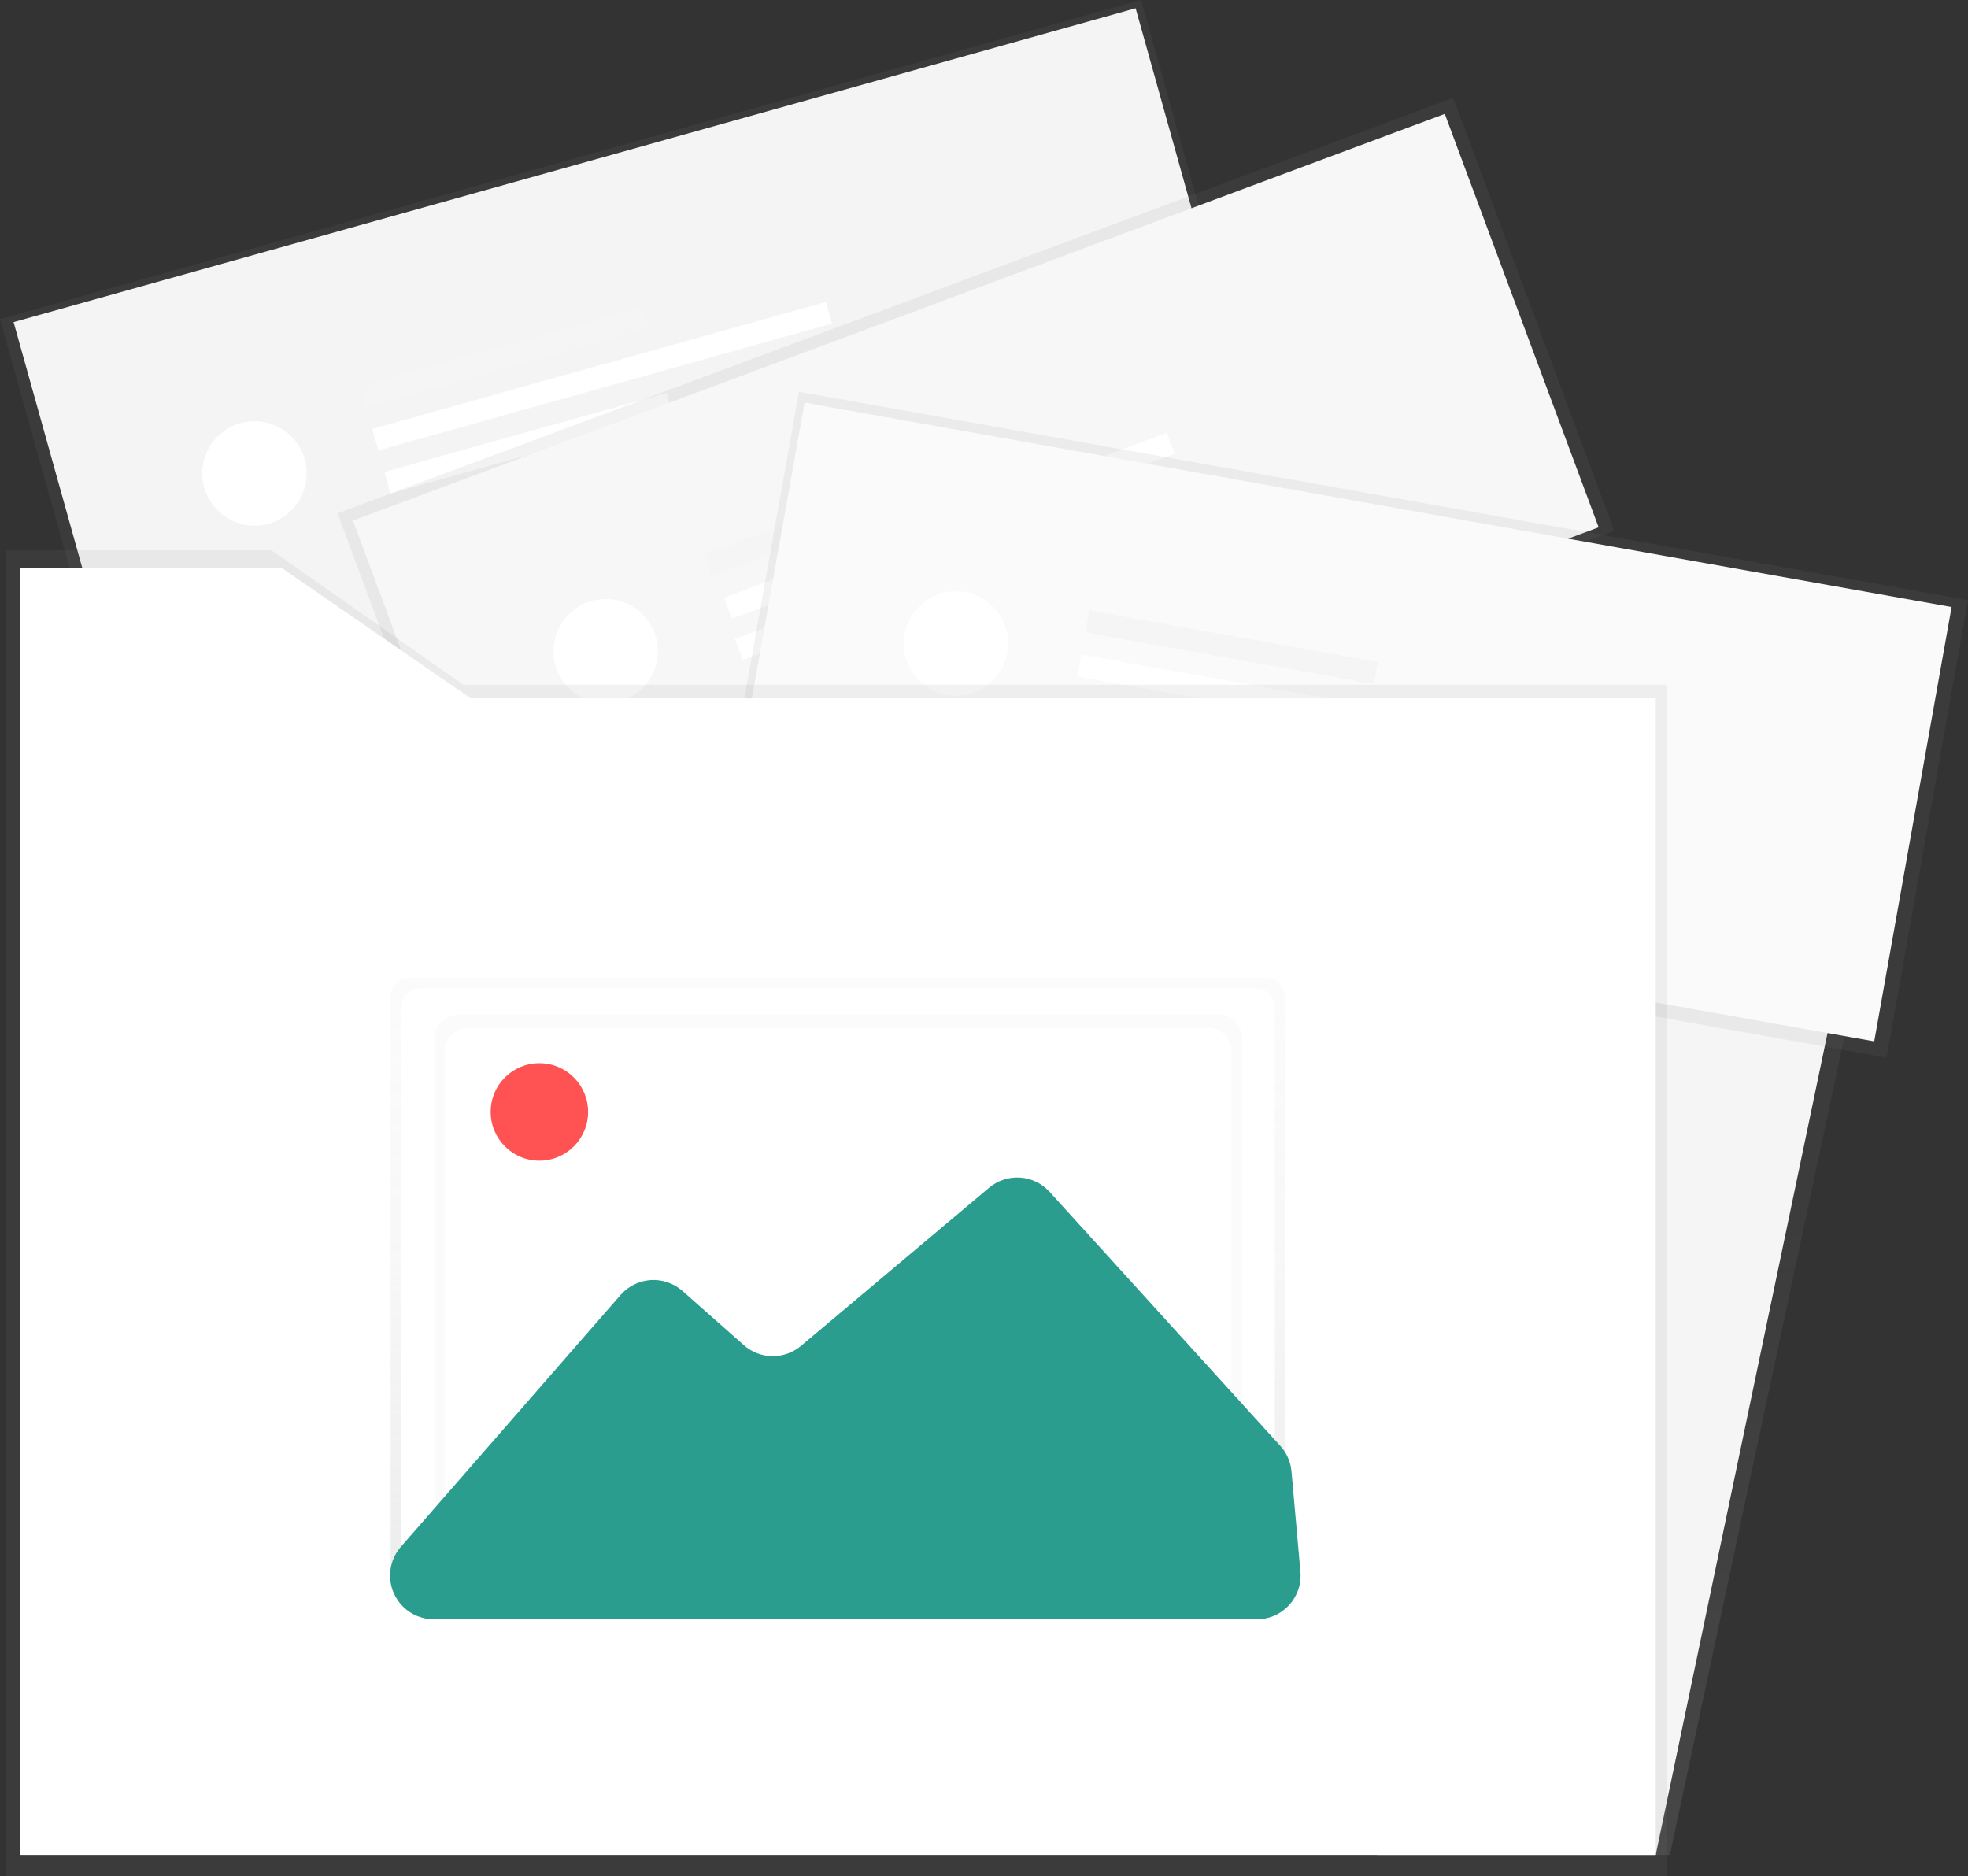 <svg width="107" height="102" viewBox="0 0 107 102" fill="none" xmlns="http://www.w3.org/2000/svg">
<rect x="0" y="0" width="107" height="102" fill="#333333" stroke="none"/>
<g clip-path="url(#clip0)">
<path d="M90.792 100.842H75.326V37.967H104.206L90.792 100.842Z" fill="url(#paint0_linear)"/>
<path d="M90.021 100.842H74.862V37.967H103.168L90.021 100.842Z" fill="#F5F5F5"/>
<path d="M62.041 -0.006L-0 17.348L6.668 41.21L68.71 23.857L62.041 -0.006Z" fill="url(#paint1_linear)"/>
<path d="M61.744 0.449L0.739 17.512L7.194 40.61L68.199 23.547L61.744 0.449Z" fill="#F4F4F4"/>
<path d="M34.935 16.682L19.586 20.975L19.914 22.146L35.262 17.853L34.935 16.682Z" fill="#F5F5F5"/>
<path d="M36.244 21.366L20.896 25.659L21.223 26.83L36.572 22.537L36.244 21.366Z" fill="white"/>
<path d="M44.905 16.417L20.24 23.316L20.568 24.488L45.232 17.589L44.905 16.417Z" fill="white"/>
<path d="M14.6 28.473C16.109 28.051 16.99 26.485 16.568 24.976C16.146 23.466 14.581 22.584 13.072 23.006C11.563 23.429 10.682 24.994 11.104 26.504C11.526 28.013 13.091 28.895 14.6 28.473Z" fill="white"/>
<path d="M79.01 5.317L18.352 27.909L27.112 51.449L87.77 28.857L79.01 5.317Z" fill="url(#paint2_linear)"/>
<path d="M78.553 6.192L19.189 28.302L27.554 50.779L86.918 28.669L78.553 6.192Z" fill="#F7F7F7"/>
<path d="M53.196 24.611L38.261 30.174L38.685 31.314L53.62 25.752L53.196 24.611Z" fill="#F5F5F5"/>
<path d="M54.893 29.169L39.958 34.732L40.382 35.872L55.317 30.309L54.893 29.169Z" fill="white"/>
<path d="M63.437 23.528L39.363 32.495L39.788 33.639L63.862 24.671L63.437 23.528Z" fill="white"/>
<path d="M33.919 38.065C35.387 37.518 36.134 35.884 35.588 34.415C35.041 32.946 33.408 32.199 31.939 32.745C30.471 33.292 29.724 34.926 30.27 36.395C30.817 37.864 32.451 38.612 33.919 38.065Z" fill="white"/>
<path d="M43.44 21.3L39.011 46.173L102.571 57.5L107 32.627L43.44 21.3Z" fill="url(#paint3_linear)"/>
<path d="M106.107 33.003L43.744 21.89L39.539 45.502L101.902 56.615L106.107 33.003Z" fill="#FAFAFA"/>
<path d="M59.222 33.191L59.009 34.389L74.699 37.185L74.912 35.987L59.222 33.191Z" fill="#F5F5F5"/>
<path d="M58.371 37.982L58.158 39.179L73.848 41.975L74.061 40.778L58.371 37.982Z" fill="white"/>
<path d="M58.796 35.586L58.583 36.784L83.796 41.277L84.01 40.08L58.796 35.586Z" fill="white"/>
<path d="M54.767 35.485C55.042 33.942 54.014 32.468 52.472 32.194C50.929 31.919 49.456 32.947 49.182 34.49C48.907 36.033 49.934 37.507 51.477 37.782C53.019 38.056 54.493 37.028 54.767 35.485Z" fill="white"/>
<path d="M25.197 37.227L14.758 29.915H0.304V37.227V40.809V102H90.639V37.227H25.197Z" fill="url(#paint4_linear)"/>
<path d="M25.587 37.967L15.308 30.869H1.077V37.967V41.445V100.842H90.022V37.967H25.587Z" fill="white"/>
<path d="M69.862 86.004C69.863 86.285 69.752 86.556 69.554 86.757C69.356 86.957 69.086 87.07 68.804 87.072H22.296C22.014 87.07 21.744 86.957 21.546 86.757C21.348 86.556 21.237 86.285 21.238 86.004V54.219C21.237 53.937 21.348 53.666 21.546 53.466C21.744 53.266 22.014 53.152 22.296 53.151H68.804C69.086 53.152 69.356 53.266 69.554 53.466C69.752 53.666 69.863 53.937 69.862 54.219" fill="url(#paint5_linear)"/>
<path d="M69.314 85.486C69.314 85.758 69.206 86.019 69.014 86.212C68.821 86.404 68.56 86.513 68.288 86.513H22.852C22.579 86.513 22.318 86.404 22.125 86.212C21.933 86.019 21.825 85.758 21.825 85.486V54.76C21.825 54.488 21.933 54.227 22.125 54.034C22.318 53.841 22.579 53.733 22.852 53.733H68.282C68.554 53.733 68.815 53.841 69.008 54.034C69.2 54.227 69.308 54.488 69.308 54.76" fill="white"/>
<path d="M66.247 55.154H24.931C24.215 55.154 23.633 55.735 23.633 56.452V83.902C23.633 84.619 24.215 85.201 24.931 85.201H66.247C66.964 85.201 67.545 84.619 67.545 83.902V56.452C67.545 55.735 66.964 55.154 66.247 55.154Z" fill="url(#paint6_linear)"/>
<path d="M65.661 55.886H25.471C24.755 55.886 24.173 56.467 24.173 57.184V83.057C24.173 83.774 24.755 84.356 25.471 84.356H65.661C66.378 84.356 66.959 83.774 66.959 83.057V57.184C66.959 56.467 66.378 55.886 65.661 55.886Z" fill="white"/>
<path d="M21.794 84.096L33.74 70.403C33.946 70.167 34.196 69.974 34.477 69.835C34.758 69.696 35.064 69.614 35.376 69.593C35.689 69.573 36.003 69.614 36.299 69.716C36.596 69.817 36.87 69.976 37.105 70.183L40.446 73.136C40.873 73.513 41.421 73.724 41.991 73.731C42.561 73.737 43.114 73.539 43.55 73.172L53.773 64.576C54.244 64.179 54.849 63.981 55.463 64.021C56.077 64.062 56.651 64.339 57.065 64.795L69.611 78.609C69.96 78.993 70.174 79.481 70.219 79.999L70.704 85.447C70.733 85.776 70.693 86.108 70.588 86.421C70.482 86.733 70.312 87.021 70.089 87.264C69.867 87.508 69.595 87.703 69.293 87.836C68.991 87.969 68.665 88.037 68.335 88.037H23.586C22.968 88.037 22.375 87.796 21.931 87.366C21.487 86.935 21.229 86.349 21.21 85.731C21.192 85.132 21.4 84.548 21.794 84.096Z" fill="#2A9D8F"/>
<path d="M29.326 63.101C30.789 63.101 31.975 61.915 31.975 60.451C31.975 58.987 30.789 57.801 29.326 57.801C27.863 57.801 26.677 58.987 26.677 60.451C26.677 61.915 27.863 63.101 29.326 63.101Z" fill="#FF5252"/>
</g>
<defs>
<linearGradient id="paint0_linear" x1="89.766" y1="100.842" x2="89.766" y2="37.967" gradientUnits="userSpaceOnUse">
<stop stop-color="#808080" stop-opacity="0.25"/>
<stop offset="0.54" stop-color="#808080" stop-opacity="0.12"/>
<stop offset="1" stop-color="#808080" stop-opacity="0.1"/>
</linearGradient>
<linearGradient id="paint1_linear" x1="28008.4" y1="5166.82" x2="27404.1" y2="-1899.08" gradientUnits="userSpaceOnUse">
<stop stop-color="#808080" stop-opacity="0.25"/>
<stop offset="0.54" stop-color="#808080" stop-opacity="0.12"/>
<stop offset="1" stop-color="#808080" stop-opacity="0.1"/>
</linearGradient>
<linearGradient id="paint2_linear" x1="38662.1" y1="11395.1" x2="38662.1" y2="3498.19" gradientUnits="userSpaceOnUse">
<stop stop-color="#808080" stop-opacity="0.25"/>
<stop offset="0.54" stop-color="#808080" stop-opacity="0.12"/>
<stop offset="1" stop-color="#808080" stop-opacity="0.1"/>
</linearGradient>
<linearGradient id="paint3_linear" x1="21668.4" y1="31486.1" x2="23110" y2="15442.7" gradientUnits="userSpaceOnUse">
<stop stop-color="#808080" stop-opacity="0.25"/>
<stop offset="0.54" stop-color="#808080" stop-opacity="0.12"/>
<stop offset="1" stop-color="#808080" stop-opacity="0.1"/>
</linearGradient>
<linearGradient id="paint4_linear" x1="28004.3" y1="50135.4" x2="28004.3" y2="14725.1" gradientUnits="userSpaceOnUse">
<stop stop-color="#808080" stop-opacity="0.25"/>
<stop offset="0.54" stop-color="#808080" stop-opacity="0.12"/>
<stop offset="1" stop-color="#808080" stop-opacity="0.1"/>
</linearGradient>
<linearGradient id="paint5_linear" x1="45.549" y1="87.072" x2="45.549" y2="53.149" gradientUnits="userSpaceOnUse">
<stop stop-color="#B3B3B3" stop-opacity="0.25"/>
<stop offset="0.54" stop-color="#B3B3B3" stop-opacity="0.1"/>
<stop offset="1" stop-color="#B3B3B3" stop-opacity="0.05"/>
</linearGradient>
<linearGradient id="paint6_linear" x1="13671.5" y1="17501.1" x2="13671.5" y2="11348.4" gradientUnits="userSpaceOnUse">
<stop stop-color="#B3B3B3" stop-opacity="0.25"/>
<stop offset="0.54" stop-color="#B3B3B3" stop-opacity="0.1"/>
<stop offset="1" stop-color="#B3B3B3" stop-opacity="0.05"/>
</linearGradient>
<clipPath id="clip0">
<rect width="107" height="102" fill="white"/>
</clipPath>
</defs>
</svg>
